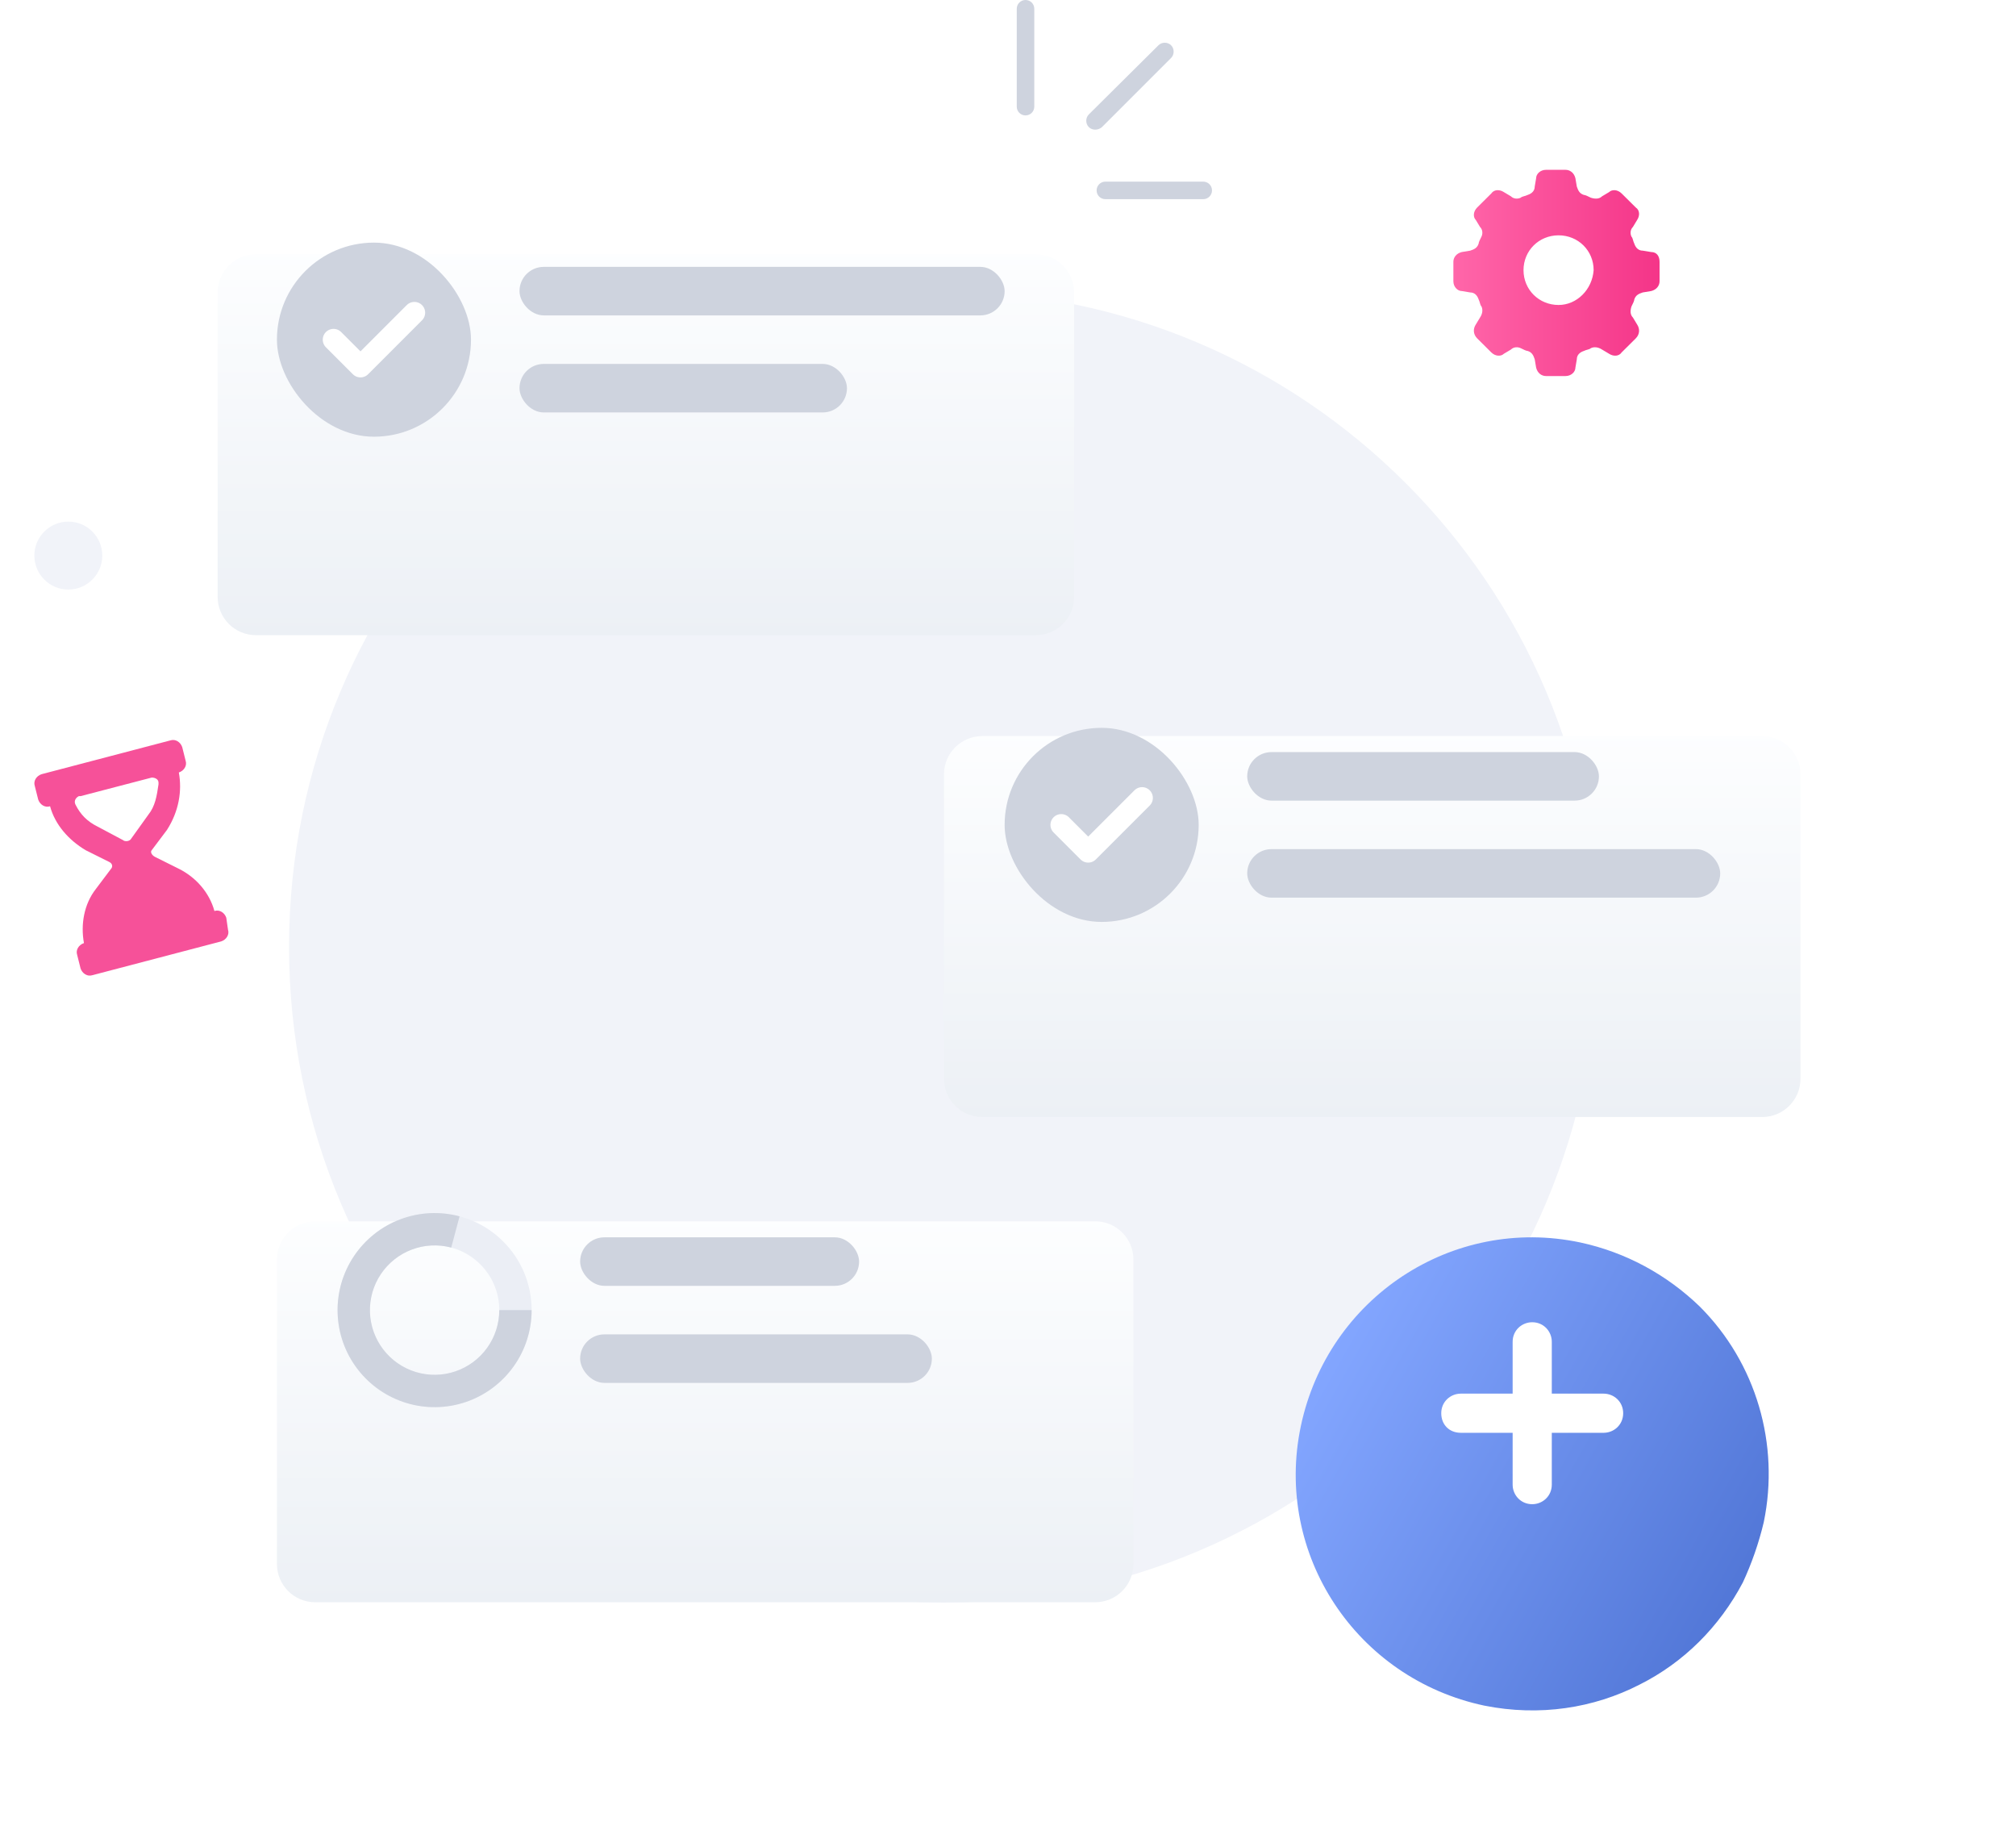 <svg viewBox="0 0 176 159" fill="none" xmlns="http://www.w3.org/2000/svg">
<path d="M82.359 139.885C113.906 139.885 139.482 114.309 139.482 82.648C139.482 50.988 113.794 25.412 82.359 25.412C50.811 25.412 25.235 50.988 25.235 82.648C25.235 114.309 50.811 139.885 82.359 139.885Z" fill="#F1F3F9"/>
<path d="M5.965 51.459C7.602 51.459 8.929 50.131 8.929 48.494C8.929 46.857 7.602 45.529 5.965 45.529C4.327 45.529 3 46.857 3 48.494C3 50.131 4.327 51.459 5.965 51.459Z" fill="#F1F3F9"/>
<path d="M144.148 21.999L143.413 21.878C143.046 21.878 142.801 21.634 142.678 21.269C142.556 21.026 142.556 20.783 142.433 20.661C142.311 20.418 142.311 20.053 142.556 19.81L142.923 19.202C143.168 18.837 143.168 18.35 142.801 18.107L141.576 16.891C141.209 16.526 140.719 16.526 140.474 16.769L139.862 17.134C139.617 17.378 139.25 17.377 138.882 17.256C138.638 17.134 138.393 17.013 138.27 17.013C137.903 16.891 137.78 16.648 137.658 16.283L137.535 15.553C137.413 15.067 137.046 14.823 136.678 14.823H134.964C134.474 14.823 134.107 15.188 134.107 15.553L133.984 16.283C133.984 16.648 133.74 16.891 133.372 17.013C133.127 17.134 132.882 17.134 132.76 17.256C132.515 17.377 132.148 17.378 131.903 17.134L131.291 16.769C130.923 16.526 130.433 16.526 130.188 16.891L128.964 18.107C128.597 18.472 128.597 18.958 128.842 19.202L129.209 19.81C129.454 20.053 129.454 20.418 129.331 20.661C129.209 20.905 129.086 21.148 129.086 21.269C128.964 21.634 128.719 21.756 128.352 21.878L127.617 21.999C127.127 22.121 126.882 22.485 126.882 22.85V24.553C126.882 25.039 127.25 25.404 127.617 25.404L128.352 25.526C128.719 25.526 128.964 25.769 129.086 26.134C129.209 26.377 129.209 26.621 129.331 26.742C129.454 26.985 129.454 27.35 129.209 27.715L128.842 28.323C128.597 28.688 128.597 29.174 128.964 29.539L130.188 30.756C130.556 31.12 131.046 31.12 131.291 30.877L131.903 30.513C132.148 30.269 132.515 30.269 132.76 30.391C133.005 30.512 133.25 30.634 133.372 30.634C133.74 30.755 133.862 30.999 133.984 31.364L134.107 32.093C134.229 32.58 134.597 32.823 134.964 32.823H136.678C137.168 32.823 137.535 32.458 137.535 32.093L137.658 31.364C137.658 30.999 137.903 30.755 138.27 30.634C138.515 30.512 138.76 30.512 138.882 30.391C139.127 30.269 139.495 30.269 139.862 30.513L140.474 30.877C140.842 31.12 141.331 31.12 141.576 30.756L142.801 29.539C143.168 29.174 143.168 28.688 142.923 28.323L142.556 27.715C142.311 27.472 142.311 27.107 142.433 26.742C142.556 26.499 142.678 26.256 142.678 26.134C142.801 25.769 143.046 25.648 143.413 25.526L144.148 25.404C144.638 25.283 144.882 24.918 144.882 24.553V22.85C144.882 22.364 144.638 21.999 144.148 21.999ZM136.066 26.62C134.352 26.62 133.005 25.283 133.005 23.58C133.005 21.877 134.352 20.54 136.066 20.54C137.78 20.54 139.127 21.877 139.127 23.58C139.005 25.283 137.658 26.62 136.066 26.62Z" fill="url(#paint0_linear_548_11892)"/>
<path d="M89.53 10.074C89.105 10.074 88.765 9.734 88.765 9.309V0.765C88.765 0.34 89.105 0 89.53 0C89.955 0 90.295 0.34 90.295 0.765V9.309C90.295 9.734 89.955 10.074 89.53 10.074Z" fill="#CED3DE"/>
<path d="M95.736 16.62C95.736 16.195 96.076 15.854 96.501 15.854H105.044C105.469 15.854 105.809 16.195 105.809 16.62C105.809 17.045 105.469 17.385 105.044 17.385H96.501C96.076 17.385 95.736 17.045 95.736 16.62Z" fill="#CED3DE"/>
<path d="M95.055 11.094C94.758 10.796 94.758 10.286 95.055 9.988L101.134 3.953C101.431 3.655 101.941 3.655 102.239 3.953C102.536 4.25 102.536 4.76 102.239 5.058L96.203 11.094C95.863 11.391 95.353 11.391 95.055 11.094Z" fill="#CED3DE"/>
<g filter="url(#filter0_d_548_11892)">
<path d="M153.981 127.562C153.551 129.39 152.907 131.217 152.154 132.83C150.112 136.701 146.995 139.819 143.125 141.754C139.149 143.797 134.419 144.549 129.582 143.582C118.404 141.216 111.203 130.357 113.567 119.176C115.932 107.994 126.788 100.79 137.966 103.156C141.943 104.016 145.49 105.951 148.392 108.747C153.337 113.692 155.379 120.788 153.981 127.562Z" fill="url(#paint1_linear_548_11892)"/>
</g>
<path d="M139.997 121.644H135.474V117.121C135.474 116.216 134.77 115.412 133.765 115.412C132.86 115.412 132.056 116.116 132.056 117.121V121.644H127.532C126.628 121.644 125.823 122.348 125.823 123.353C125.823 124.358 126.527 125.062 127.532 125.062H132.056V129.586C132.056 130.49 132.759 131.294 133.765 131.294C134.669 131.294 135.474 130.591 135.474 129.586V125.062H139.997C140.902 125.062 141.706 124.358 141.706 123.353C141.706 122.348 140.902 121.644 139.997 121.644Z" fill="white"/>
<path d="M15.613 67.427C16.056 67.28 16.352 66.838 16.204 66.395L15.909 65.216C15.761 64.774 15.317 64.479 14.873 64.626L3.63 67.575C3.186 67.722 2.891 68.165 3.038 68.607L3.334 69.786C3.482 70.228 3.926 70.523 4.37 70.376C4.814 71.998 5.997 73.325 7.476 74.209L9.547 75.241C9.843 75.388 9.843 75.683 9.695 75.831L8.364 77.6C7.329 78.927 7.033 80.696 7.329 82.318C6.885 82.465 6.589 82.907 6.737 83.35L7.033 84.529C7.181 84.971 7.624 85.266 8.068 85.119L19.311 82.17C19.755 82.023 20.051 81.58 19.903 81.138L19.755 80.106C19.607 79.664 19.163 79.369 18.719 79.516C18.275 77.895 17.092 76.568 15.613 75.831L13.542 74.799C13.246 74.651 13.098 74.356 13.246 74.209L14.577 72.44C15.613 70.818 15.909 69.049 15.613 67.427ZM12.95 71.113L11.471 73.177C11.323 73.472 10.879 73.472 10.731 73.325L8.512 72.145C7.624 71.703 7.033 71.113 6.589 70.228C6.441 69.934 6.589 69.639 6.885 69.491C6.885 69.491 6.885 69.491 7.033 69.491L13.246 67.87C13.542 67.87 13.838 68.017 13.838 68.312C13.838 68.312 13.838 68.312 13.838 68.459C13.69 69.491 13.542 70.376 12.95 71.113Z" fill="#F65199"/>
<g filter="url(#filter1_d_548_11892)">
<path d="M95.608 97.412C97.454 97.412 98.95 98.908 98.95 100.754V127.321C98.95 129.167 97.454 130.663 95.608 130.663H27.518C25.673 130.663 24.177 129.167 24.177 127.321L24.177 100.754C24.177 98.908 25.673 97.412 27.518 97.412L95.608 97.412Z" fill="url(#paint2_linear_548_11892)"/>
</g>
<g filter="url(#filter2_d_548_11892)">
<path d="M153.843 55.059C155.689 55.059 157.185 56.555 157.185 58.4V84.968C157.185 86.814 155.689 88.31 153.843 88.31H85.754C83.908 88.31 82.412 86.814 82.412 84.968L82.412 58.4C82.412 56.555 83.908 55.059 85.754 55.059L153.843 55.059Z" fill="url(#paint3_linear_548_11892)"/>
</g>
<rect x="108.883" y="65.647" width="30.706" height="4.235" rx="2.118" fill="#CED3DE"/>
<rect x="108.883" y="74.117" width="41.294" height="4.235" rx="2.118" fill="#CED3DE"/>
<rect x="87.706" y="63.529" width="16.941" height="16.941" rx="8.471" fill="#CED3DE"/>
<path d="M92.647 71.999L95 74.352L99.706 69.647" stroke="white" stroke-width="1.882" stroke-linecap="round" stroke-linejoin="round"/>
<g filter="url(#filter3_d_548_11892)">
<path d="M90.431 13C92.277 13 93.773 14.496 93.773 16.342V42.909C93.773 44.755 92.277 46.251 90.431 46.251H22.342C20.496 46.251 19 44.755 19 42.909L19 16.342C19 14.496 20.496 13 22.342 13L90.431 13Z" fill="url(#paint4_linear_548_11892)"/>
</g>
<rect x="45.353" y="23.294" width="42.353" height="4.235" rx="2.118" fill="#CED3DE"/>
<rect x="50.647" y="108" width="24.353" height="4.235" rx="2.118" fill="#CED3DE"/>
<rect x="45.353" y="31.765" width="28.588" height="4.235" rx="2.118" fill="#CED3DE"/>
<rect x="50.647" y="116.471" width="30.706" height="4.235" rx="2.118" fill="#CED3DE"/>
<rect x="24.177" y="21.177" width="16.941" height="16.941" rx="8.471" fill="#CED3DE"/>
<path d="M29.118 29.647L31.471 32L36.176 27.294" stroke="white" stroke-width="1.882" stroke-linecap="round" stroke-linejoin="round"/>
<g clip-path="url(#clip0_548_11892)">
<path fill-rule="evenodd" clip-rule="evenodd" d="M37.941 122.824C42.62 122.824 46.412 119.032 46.412 114.353C46.412 109.675 42.62 105.883 37.941 105.883C33.263 105.883 29.471 109.675 29.471 114.353C29.471 119.032 33.263 122.824 37.941 122.824ZM37.941 120C41.06 120 43.588 117.472 43.588 114.353C43.588 111.235 41.06 108.706 37.941 108.706C34.822 108.706 32.294 111.235 32.294 114.353C32.294 117.472 34.822 120 37.941 120Z" fill="#EBEEF5"/>
<path fill-rule="evenodd" clip-rule="evenodd" d="M44.828 119.286C45.858 117.848 46.412 116.123 46.412 114.353L43.588 114.353C43.588 115.533 43.219 116.683 42.532 117.642C41.845 118.601 40.875 119.321 39.758 119.7C38.641 120.08 37.434 120.1 36.305 119.758C35.176 119.416 34.182 118.729 33.463 117.794C32.745 116.859 32.337 115.722 32.297 114.543C32.258 113.364 32.589 112.202 33.243 111.221C33.897 110.239 34.843 109.487 35.946 109.07C37.049 108.654 38.255 108.593 39.394 108.896L40.121 106.168C38.411 105.713 36.602 105.804 34.946 106.43C33.291 107.055 31.874 108.184 30.893 109.656C29.911 111.128 29.416 112.871 29.476 114.639C29.535 116.407 30.147 118.113 31.225 119.515C32.303 120.918 33.794 121.948 35.487 122.461C37.181 122.973 38.992 122.943 40.667 122.373C42.343 121.804 43.797 120.724 44.828 119.286ZM37.969 114.249L37.941 114.353L37.941 114.353L37.969 114.249Z" fill="#CED3DE"/>
</g>
<defs>
<filter id="filter0_d_548_11892" x="104.647" y="99.53" width="58.235" height="58.235" filterUnits="userSpaceOnUse" color-interpolation-filters="sRGB">
<feFlood flood-opacity="0" result="BackgroundImageFix"/>
<feColorMatrix in="SourceAlpha" type="matrix" values="0 0 0 0 0 0 0 0 0 0 0 0 0 0 0 0 0 0 127 0" result="hardAlpha"/>
<feOffset dy="5.294"/>
<feGaussianBlur stdDeviation="4.235"/>
<feColorMatrix type="matrix" values="0 0 0 0 0.113 0 0 0 0 0.296 0 0 0 0 1 0 0 0 0.22 0"/>
<feBlend mode="normal" in2="BackgroundImageFix" result="effect1_dropShadow_548_11892"/>
<feBlend mode="normal" in="SourceGraphic" in2="effect1_dropShadow_548_11892" result="shape"/>
</filter>
<filter id="filter1_d_548_11892" x="5.796" y="88.222" width="111.533" height="70.011" filterUnits="userSpaceOnUse" color-interpolation-filters="sRGB">
<feFlood flood-opacity="0" result="BackgroundImageFix"/>
<feColorMatrix in="SourceAlpha" type="matrix" values="0 0 0 0 0 0 0 0 0 0 0 0 0 0 0 0 0 0 127 0" result="hardAlpha"/>
<feOffset dy="9.19"/>
<feGaussianBlur stdDeviation="9.19"/>
<feColorMatrix type="matrix" values="0 0 0 0 0.398 0 0 0 0 0.477 0 0 0 0 0.575 0 0 0 0.27 0"/>
<feBlend mode="normal" in2="BackgroundImageFix" result="effect1_dropShadow_548_11892"/>
<feBlend mode="normal" in="SourceGraphic" in2="effect1_dropShadow_548_11892" result="shape"/>
</filter>
<filter id="filter2_d_548_11892" x="64.032" y="45.869" width="111.533" height="70.011" filterUnits="userSpaceOnUse" color-interpolation-filters="sRGB">
<feFlood flood-opacity="0" result="BackgroundImageFix"/>
<feColorMatrix in="SourceAlpha" type="matrix" values="0 0 0 0 0 0 0 0 0 0 0 0 0 0 0 0 0 0 127 0" result="hardAlpha"/>
<feOffset dy="9.19"/>
<feGaussianBlur stdDeviation="9.19"/>
<feColorMatrix type="matrix" values="0 0 0 0 0.398 0 0 0 0 0.477 0 0 0 0 0.575 0 0 0 0.27 0"/>
<feBlend mode="normal" in2="BackgroundImageFix" result="effect1_dropShadow_548_11892"/>
<feBlend mode="normal" in="SourceGraphic" in2="effect1_dropShadow_548_11892" result="shape"/>
</filter>
<filter id="filter3_d_548_11892" x="0.62" y="3.81" width="111.533" height="70.011" filterUnits="userSpaceOnUse" color-interpolation-filters="sRGB">
<feFlood flood-opacity="0" result="BackgroundImageFix"/>
<feColorMatrix in="SourceAlpha" type="matrix" values="0 0 0 0 0 0 0 0 0 0 0 0 0 0 0 0 0 0 127 0" result="hardAlpha"/>
<feOffset dy="9.19"/>
<feGaussianBlur stdDeviation="9.19"/>
<feColorMatrix type="matrix" values="0 0 0 0 0.398 0 0 0 0 0.477 0 0 0 0 0.575 0 0 0 0.27 0"/>
<feBlend mode="normal" in2="BackgroundImageFix" result="effect1_dropShadow_548_11892"/>
<feBlend mode="normal" in="SourceGraphic" in2="effect1_dropShadow_548_11892" result="shape"/>
</filter>
<linearGradient id="paint0_linear_548_11892" x1="126.907" y1="23.585" x2="144.369" y2="23.585" gradientUnits="userSpaceOnUse">
<stop stop-color="#FF66A9"/>
<stop offset="1" stop-color="#F53689"/>
</linearGradient>
<linearGradient id="paint1_linear_548_11892" x1="115.534" y1="113.52" x2="152.097" y2="134.114" gradientUnits="userSpaceOnUse">
<stop stop-color="#83A6FF"/>
<stop offset="0.995" stop-color="#5277D7"/>
</linearGradient>
<linearGradient id="paint2_linear_548_11892" x1="61.539" y1="96.643" x2="61.539" y2="131.022" gradientUnits="userSpaceOnUse">
<stop stop-color="#FDFEFF"/>
<stop offset="0.996" stop-color="#ECF0F5"/>
</linearGradient>
<linearGradient id="paint3_linear_548_11892" x1="119.774" y1="54.289" x2="119.774" y2="88.668" gradientUnits="userSpaceOnUse">
<stop stop-color="#FDFEFF"/>
<stop offset="0.996" stop-color="#ECF0F5"/>
</linearGradient>
<linearGradient id="paint4_linear_548_11892" x1="56.362" y1="12.231" x2="56.362" y2="46.61" gradientUnits="userSpaceOnUse">
<stop stop-color="#FDFEFF"/>
<stop offset="0.996" stop-color="#ECF0F5"/>
</linearGradient>
<clipPath id="clip0_548_11892">
<rect x="29.471" y="105.883" width="16.941" height="16.941" rx="3.765" fill="white"/>
</clipPath>
</defs>
</svg>
